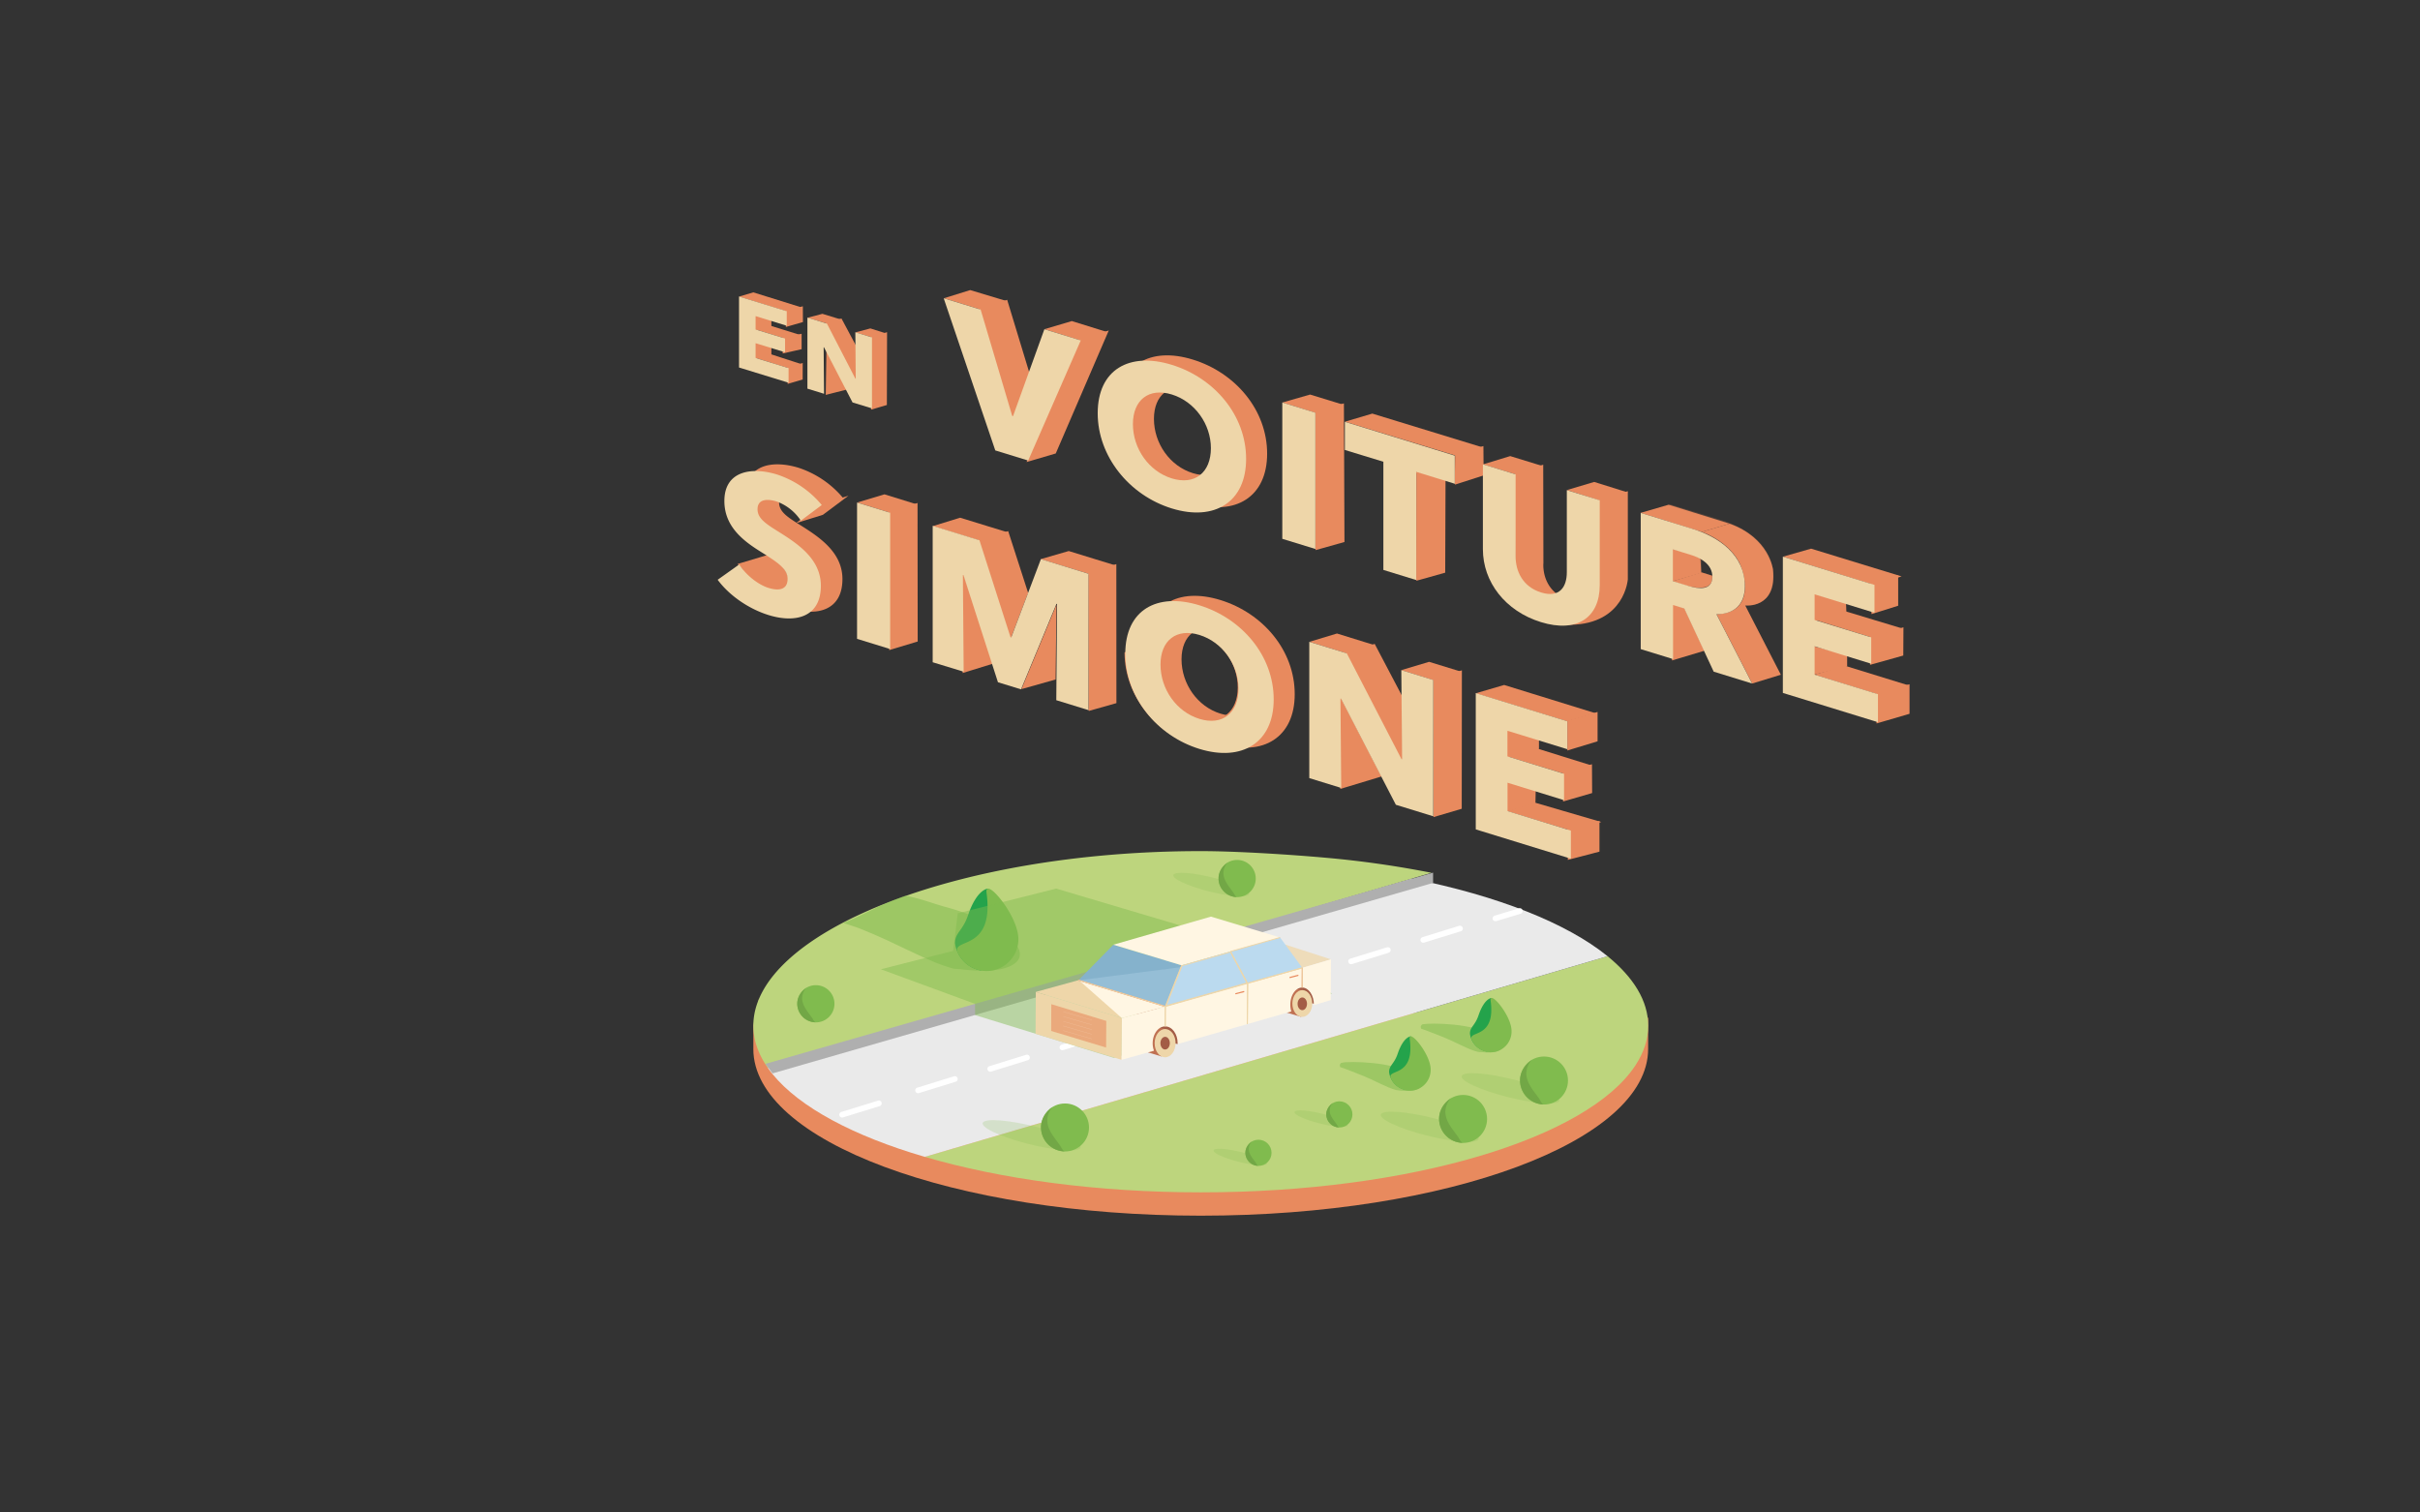 <svg id="voitures" xmlns="http://www.w3.org/2000/svg" viewBox="0 0 1280 800" preserveAspectRatio="none">
	<rect x="0" y="0" width="1280" height="800" fill="#333333" stroke="none"/>
	<defs>
		<style>
			.cls-1,.cls-16,.cls-23,.cls-24{fill:#e88a5e;}.cls-2{fill:#bdd57d;}.cls-3{fill:#eaeaea;}.cls-4{fill:#afafaf;}.cls-5{opacity:0.53;}.cls-6,.cls-8{fill:#80bb4e;}.cls-7{fill:#24a34b;}.cls-23,.cls-8{opacity:0.2;}.cls-9{fill:#72a746;}.cls-10{fill:none;stroke:#fff;stroke-linecap:round;stroke-width:3px;}.cls-10,.cls-24{stroke-miterlimit:10;}.cls-11{fill:#80bc4e;opacity:0.45;}.cls-12{fill:#a35c46;}.cls-13{fill:#c07152;}.cls-14,.cls-15{fill:#eed6a9;}.cls-15{opacity:0.75;}.cls-16{opacity:0.6;}.cls-17{fill:#85b2cc;}.cls-18{fill:#fff6e3;}.cls-19,.cls-22{fill:#bbdaef;}.cls-20,.cls-21{fill:#fff5e3;}.cls-21,.cls-22{opacity:0.3;}.cls-24{stroke:#e88a5e;}
		</style>
	</defs>
	<title>accueil</title>
	<g>
	<!--<animateMotion path="M0,0 -40,-10  0,-20  -40,-30 0,-40  -40,-30   0,-20 -40,-10 0,0" begin="0s" dur="40s" repeatCount="indefinite"/>-->
	<path class="cls-1" d="M398.46,554.84c0,48.7,105.95,88.17,236.64,88.17s236.64-39.48,236.64-88.17V538.33l-470.35-9.82-2.92,14v12.34Z"/><path class="cls-2" d="M701.16,453.68c-17.87-1.61-46.87-3.5-66.06-3.5-130.69,0-236.64,43.62-236.64,92.32,0,7.74,2.68,15.24,7.7,22.39l351-103.24A527.88,527.88,0,0,0,701.16,453.68Z"/>
	<path class="cls-2" d="M850.29,505.77L489.14,611.9c40.21,11.76,90.89,18.77,146,18.77,111.29,0,204.64-28.63,229.9-67.19,4.4-6.72,6.74-13.75,6.74-21C871.74,529.39,864.06,517,850.29,505.77Z"/><path class="cls-3" d="M746.8,464.75L406.16,564.89q1.18,1.68,2.53,3.33c14.29,17.49,42.77,32.67,80.45,43.68L850.29,505.77C828.72,488.25,792.19,473.82,746.8,464.75Z"/>
	<polygon class="cls-4" points="404.86 562.71 408.62 567.75 758 466.99 758 461.56 404.86 562.71"/><g class="cls-5"><path class="cls-6" d="M466.78,478.71c-0.89.34-1.76,0.71-2.61,1.11-6.38,3-11.45,5.75-18,8.35,2.06,0.81,6.27,2,8.73,3,20.54,8.13,35.25,17.39,49.5,21.19,0,0,17.72,2.36,27.3-7.35C531.69,505,544.14,491.67,466.78,478.71Z"/>
	<path class="cls-6" d="M499.86,479.65c-5.76-1.54-14.35-4.89-21.09-5.83a151.79,151.79,0,0,0-14.61,6c-2.87,1.37-2.24,3.28-5.2,4.46,50.64,15,32.44,26.79,52.16,28.7,26.92,2.62,28.12-6.86,28.12-6.86C541.44,497.9,523.81,486,499.86,479.65Z"/>
</g>
<path class="cls-7" d="M522.68,470s-5.86-.09-10.69,14.17c-2.79,8.23-6.87,9.13-6.87,14.66A16.79,16.79,0,0,0,519,513.35s7.44-30.2,5.6-36.81S522.68,470,522.68,470Z"/><path class="cls-6" d="M538.65,496.75a16.83,16.83,0,0,1-32,7.31c-4-8.37,19.46-.06,15.16-31.77C520.57,463.07,538.65,484,538.65,496.75Z"/>
<path class="cls-8" d="M815.28,575.64c11.14,4.44,12.88,8,3.89,8s-25.3-3.6-36.44-8-12.88-8-3.89-8S804.15,571.21,815.28,575.64Z"/>
<circle class="cls-6" cx="816.66" cy="571.52" r="12.69"/>
<path class="cls-9" d="M816.66,584.17A12.8,12.8,0,0,1,804,571.52c0-7.41,6.79-11.3,6.8-11.3-1.71,1-2.86,3.7-3.25,5.49-1.33,6.06,3.42,10.89,6.58,15.43C814.6,581.86,815.59,584.18,816.66,584.17Z"/>
<path class="cls-8" d="M561.93,600.48c11.14,4.44,12.88,8,3.89,8s-25.3-3.6-36.44-8-12.88-8-3.89-8S550.8,596,561.93,600.48Z"/><circle class="cls-6" cx="563.31" cy="596.36" r="12.69"/>
<path class="cls-9" d="M563.31,609a12.8,12.8,0,0,1-12.69-12.65c0-7.41,6.79-11.3,6.8-11.3-1.71,1-2.86,3.7-3.25,5.49-1.33,6.06,3.42,10.89,6.58,15.43C561.25,606.7,562.25,609,563.31,609Z"/>
<path class="cls-8" d="M707.67,591.69c6.07,2.42,7,4.38,2.12,4.38s-13.8-2-19.87-4.38-7-4.38-2.12-4.38S701.6,589.27,707.67,591.69Z"/>
<circle class="cls-6" cx="708.42" cy="589.44" r="6.92"/><path class="cls-9" d="M708.42,596.34a7,7,0,0,1-6.92-6.9c0-4,3.7-6.16,3.71-6.16a4.94,4.94,0,0,0-1.77,3c-0.73,3.31,1.87,5.94,3.59,8.41C707.3,595.08,707.84,596.35,708.42,596.34Z"/>
<path class="cls-8" d="M653.29,467.88c8.64,3.44,10,6.23,3,6.23s-19.62-2.79-28.26-6.23-10-6.23-3-6.23S644.66,464.44,653.29,467.88Z"/>
<circle class="cls-6" cx="654.36" cy="464.68" r="9.84"/><path class="cls-9" d="M654.36,474.49a9.92,9.92,0,0,1-9.84-9.81c0-5.75,5.26-8.76,5.27-8.76-1.33.76-2.22,2.87-2.52,4.25-1,4.7,2.65,8.44,5.11,12C652.77,472.7,653.53,474.5,654.36,474.49Z"/>
<g class="cls-5"><path class="cls-6" d="M751.91,544.34s-3-1.52,10.56,3.86c7.84,3.1,13.46,6.64,18.89,8.09,0,0,6.76.9,10.42-2.81,0,0,7.68-6.06-35.69-11.56C749.39,541.07,751.91,544.34,751.91,544.34Z"/>
<path class="cls-6" d="M779.63,543.8c9.14,2.44,15.87,7,15,10.11,0,0-.46,3.62-10.74,2.62-8.6-.84,1.69-6.59-29.88-13.47C744.88,541.06,767.09,540.45,779.63,543.8Z"/></g><path class="cls-7" d="M789,527.84s-3.84-.06-7,9.29c-1.83,5.4-4.51,6-4.51,9.61a11,11,0,0,0,9.12,9.51s4.88-19.81,3.67-24.14A32.87,32.87,0,0,0,789,527.84Z"/>
<path class="cls-6" d="M799.5,545.37a11,11,0,0,1-21,4.79c-2.65-5.49,12.76,0,9.94-20.83C787.64,523.29,799.5,537,799.5,545.37Z"/><path class="cls-8" d="M772.49,596c11.14,4.44,12.88,8,3.89,8s-25.3-3.6-36.44-8-12.88-8-3.89-8S761.36,591.52,772.49,596Z"/>
<circle class="cls-6" cx="773.86" cy="591.84" r="12.69"/><path class="cls-9" d="M773.86,604.49a12.8,12.8,0,0,1-12.69-12.65c0-7.41,6.79-11.3,6.8-11.3-1.71,1-2.86,3.7-3.25,5.49-1.33,6.06,3.42,10.89,6.58,15.43C771.81,602.17,772.8,604.5,773.86,604.49Z"/>
<path class="cls-8" d="M664.88,612c6.07,2.42,7,4.38,2.12,4.38s-13.8-2-19.87-4.38-7-4.38-2.12-4.38S658.8,609.59,664.88,612Z"/><circle class="cls-6" cx="665.63" cy="609.76" r="6.92"/>
<path class="cls-9" d="M665.63,616.66a7,7,0,0,1-6.92-6.9c0-4,3.7-6.16,3.71-6.16a4.94,4.94,0,0,0-1.77,3c-0.73,3.31,1.87,5.94,3.59,8.41C664.51,615.39,665,616.66,665.63,616.66Z"/>
<circle class="cls-6" cx="431.53" cy="530.93" r="9.84"/>
<path class="cls-9" d="M431.53,540.73a9.92,9.92,0,0,1-9.84-9.81c0-5.75,5.26-8.76,5.27-8.76-1.33.76-2.22,2.87-2.52,4.25-1,4.7,2.65,8.44,5.11,12C429.94,538.94,430.71,540.74,431.53,540.73Z"/><g class="cls-5">
<path class="cls-6" d="M709.12,564.65s-3-1.52,10.56,3.86c7.84,3.1,13.46,6.64,18.89,8.09,0,0,6.76.9,10.42-2.81,0,0,7.68-6.06-35.69-11.56C706.6,561.39,709.12,564.65,709.12,564.65Z"/>
<path class="cls-6" d="M736.84,564.12c9.14,2.44,15.87,7,15,10.11,0,0-.46,3.62-10.74,2.62-8.6-.84,1.69-6.59-29.88-13.47C702.09,561.38,724.3,560.77,736.84,564.12Z"/>
</g>
<path class="cls-7" d="M746.24,548.15s-3.84-.06-7,9.29c-1.83,5.4-4.51,6-4.51,9.61a11,11,0,0,0,9.12,9.51s4.88-19.81,3.67-24.14A32.87,32.87,0,0,0,746.24,548.15Z"/>
<path class="cls-6" d="M756.71,565.69a11,11,0,0,1-21,4.79c-2.65-5.49,12.76,0,9.94-20.83C744.85,543.6,756.71,557.32,756.71,565.69Z"/><line class="cls-10" x1="445.42" y1="589.6" x2="464.87" y2="583.59"/><line class="cls-10" x1="485.59" y1="576.74" x2="505.04" y2="570.72"/><line class="cls-10" x1="523.76" y1="565.36" x2="543.21" y2="559.35"/><line class="cls-10" x1="561.93" y1="553.99" x2="581.38" y2="547.98"/><line class="cls-10" x1="600.11" y1="542.62" x2="619.55" y2="536.61"/><line class="cls-10" x1="638.28" y1="531.25" x2="657.72" y2="525.24"/><line class="cls-10" x1="676.45" y1="519.88" x2="695.9" y2="513.87"/><line class="cls-10" x1="714.62" y1="508.51" x2="734.07" y2="502.5"/><line class="cls-10" x1="752.79" y1="497.14" x2="772.24" y2="491.13"/><line class="cls-10" x1="790.97" y1="485.77" x2="803.88" y2="481.87"/><path class="cls-11" d="M693.05,527.54l-0.13-.11,1.31,0.13,0.77,0.65,0.2,0.18,9.26-2.79-26.51-23.21L634.59,494h0l-8.53-4.06h0l-0.4-.27-0.41.12L558.64,470l-52.07,13.08L504.14,503l-0.23,0h0l-38,9.67,49.8,18.3,0.06,5.95,73.4,22.63-27.09-23.72h0l27.09,23.72,14.63-4.22h0l12.74,2.33c1.11,0.28-1.29-1.27-.41-1.26,4.21,0,7.11-1.71,2.31-6l1.62,0.15,0.06,0.05,38.45-11.36H659l-0.09-.08,21.59-6.38,11.9,2.15,0.57,0.1"/><path class="cls-12" d="M629.46,539.2l-6.51,13S609.78,551,599.14,542A93.22,93.22,0,0,1,603,529.74Z"/><path class="cls-13" d="M614.48,558.83l-7.26-2.18a24.59,24.59,0,0,1,3.12-13.15,48.62,48.62,0,0,1,6.62.88Z"/><path class="cls-12" d="M702.11,517.94l-6.51,13s-13.17-1.17-23.81-10.24a93.22,93.22,0,0,1,3.84-12.21Z"/><path class="cls-13" d="M688.23,537.86l-8.36-2.47a22.24,22.24,0,0,1,3-12.53,48.62,48.62,0,0,1,6.62.88Z"/><ellipse class="cls-14" cx="616.28" cy="551.77" rx="7.47" ry="5.54" transform="translate(60.74 1164.66) rotate(-89.65)"/><ellipse class="cls-14" cx="688.83" cy="530.79" rx="7.08" ry="5.26" transform="translate(153.84 1216.36) rotate(-89.65)"/><polygon class="cls-15" points="704 507.44 679.83 499.64 657.19 507.15 680.58 510.28 688.82 511.92 704 507.44"/><polygon class="cls-14" points="593.25 560.57 547.73 546.83 547.87 524.66 593.39 538.51 593.25 560.57"/><polygon class="cls-16" points="585.05 554.08 555.99 545.3 556.07 531.15 585.14 540 585.05 554.08"/><polygon class="cls-14" points="616.39 532.34 570.48 518.43 547.87 524.66 593.39 538.51 616.39 532.34"/><polygon class="cls-17" points="625.02 510.58 588.87 499.69 570.48 518.43 616.39 532.34 625.02 510.58"/><polygon class="cls-18" points="677.07 495.86 640.5 484.83 588.87 499.69 625.02 510.58 677.07 495.86"/><polygon class="cls-19" points="688.82 511.92 677.07 495.86 650.93 503.25 659.92 520.07 688.82 511.92"/><polygon class="cls-20" points="616.79 531.26 616.39 532.34 625.02 510.58 616.79 531.26"/><path class="cls-18" d="M704,507.43l-15.18,4.48-0.06,10.44c3.44,0,6.21,4.09,6.18,9.09,0,0.06,0,.11,0,0.17l8.94-2.6Z"/><polygon class="cls-20" points="659.78 541.66 659.78 541.66 622.85 552.23 659.78 541.66"/><polygon class="cls-19" points="650.93 503.25 625.02 510.58 616.39 532.34 659.92 520.07 650.93 503.25"/><path class="cls-18" d="M688.76,522.36l0.06-10.44-28.9,8.15h0l-0.13,21.6L683,535a12.55,12.55,0,0,1-.51-3.66C682.5,526.37,685.31,522.34,688.76,522.36Z"/><path class="cls-18" d="M659.92,520.07l-43.52,12.27-0.06,10.56c3.64,0,6.57,4,6.54,8.92,0,0.14,0,.27,0,0.41l36.94-10.56,0.13-21.6h0Z"/><path class="cls-18" d="M616.33,542.9l0.06-10.56-23,6.17-0.14,22.06,17.13-4.81a11.38,11.38,0,0,1-.7-4C609.72,546.83,612.69,542.87,616.33,542.9Z"/><ellipse class="cls-12" cx="616.28" cy="551.77" rx="3.36" ry="2.49" transform="translate(60.74 1164.66) rotate(-89.65)"/><ellipse class="cls-12" cx="688.83" cy="530.95" rx="3.36" ry="2.49" transform="translate(153.67 1216.52) rotate(-89.65)"/><path class="cls-21" d="M577.47,544.67h0l-15-4.34a0.08,0.08,0,0,1,0-.15l15,4.34A0.08,0.08,0,0,1,577.47,544.67Z"/><path class="cls-21" d="M577.46,547.11h0l-15-4.34a0.08,0.08,0,1,1,0-.15l15,4.34A0.08,0.08,0,0,1,577.46,547.11Z"/><path class="cls-21" d="M577.44,549.55h0l-15-4.34a0.08,0.08,0,1,1,0-.15l15,4.34A0.08,0.08,0,0,1,577.44,549.55Z"/><path class="cls-21" d="M577.49,542.12h0l-15-4.34a0.08,0.08,0,1,1,0-.15l15,4.34A0.08,0.08,0,0,1,577.49,542.12Z"/><path class="cls-21" d="M577.5,539.58h0l-15-4.34a0.08,0.08,0,1,1,0-.15l15,4.34A0.08,0.08,0,0,1,577.5,539.58Z"/><path class="cls-1" d="M653.67,525.91a0.31,0.31,0,0,1-.08-0.61l4.19-1.1a0.31,0.31,0,1,1,.16.6l-4.19,1.1h-0.08Z"/><path class="cls-1" d="M682.31,517.33a0.31,0.31,0,0,1-.08-0.61l4.19-1.1a0.31,0.31,0,1,1,.16.6l-4.19,1.1h-0.08Z"/><polygon class="cls-18" points="593.39 538.51 570.71 518.5 616.39 532.34 593.39 538.51"/><polygon class="cls-22" points="625.02 511.52 570.71 518.5 616.39 532.34 625.02 511.52"/><rect class="cls-1" x="593.18" y="501.4" width="0.51" height="47.97" transform="translate(-81.46 940.97) rotate(-73.14)"/><path class="cls-14" d="M616.39,532.6h-0.07l-45.91-13.91,0.15-.49L616.24,532l8.54-21.54,0.48,0.19-8.63,21.76A0.26,0.26,0,0,1,616.39,532.6Z"/><path class="cls-14" d="M659.91,520.32a0.26,0.26,0,0,1-.23-0.14l-9-16.82a0.26,0.26,0,0,1,.16-0.37L677,495.61l0.14,0.5-25.83,7.31L660,519.76l28.7-8.09,0.14,0.5L660,520.31h-0.07Z"/><polygon class="cls-1" points="625.02 510.58 616.79 531.26 616.39 532.34 625.02 510.58 625.02 510.58"/><rect class="cls-1" x="683.57" y="516.88" width="10.44" height="0.51" transform="translate(167.44 1202.75) rotate(-89.65)"/><path class="cls-14" d="M650.67,503.86l8.49,15.89-41.91,11.82L625.41,511l25.26-7.15m0.26-.61L625,510.58l-8.63,21.76,43.52-12.27-9-16.82h0Z"/><path class="cls-14" d="M660,541.66h-0.51l0.13-21.6a0.26,0.26,0,0,1,.19-0.25l28.9-8.15a0.26,0.26,0,0,1,.33.25L689,522.36H688.5l0.06-10.1-28.39,8Z"/><path class="cls-14" d="M616.59,542.9h-0.51l0.06-10.56a0.26,0.26,0,0,1,.19-0.25l43.52-12.27a0.26,0.26,0,0,1,.33.25L660,541.66h-0.51l0.13-21.25-43,12.13Z"/><rect class="cls-14" x="611.08" y="537.36" width="10.56" height="0.51" transform="translate(74.98 1150.68) rotate(-89.65)"/><g id="face"><path class="cls-1" d="M630.92,266.15c-22.5-6.93-39.2-27.55-39.2-50.36,0-23.11,16.7-32.53,39.2-25.6s39.3,26.66,39.3,49.78C670.22,262.77,653.52,273.11,630.92,266.15Zm0-60.28c-12.22-3.76-20.57,3-20.57,15.66,0,13,8.45,25,20.57,28.73s20.67-3,20.67-16C651.59,221.6,643.13,209.63,630.92,205.87Z"/><path class="cls-23" d="M921.56,350.62L906,317.21l-5.91-1.82V344L883,338.74V266.65l27.49,8.47c13.85,4.26,27.59,13.79,27.59,30.29,0,9.67-5.7,14.84-15,14.84l18.84,36.65Zm-12.32-61.83L900,285.94v16.8l8.25,2.54c5.6,1.72,12.63,2.46,12.63-4.87C920.84,293.69,914.43,290.39,909.23,288.79Z"/><path class="cls-1" d="M435,271.85a25.9,25.9,0,0,0-12.83-10.16c-4.48-1.38-10.08-1.58-10.08,4.12,0,4.79,4.28,7.63,11.1,11.87,9.78,6.17,22.4,14.23,22.4,28.59,0,16.6-13.34,19.92-27.59,15.53-10.28-3.17-20.67-10.13-27-18.69l11.4-8.1c3.46,5.44,9.88,10.68,15.58,12.43,5.3,1.63,10,1,10-4.77,0-5.5-5.5-8.92-15-14.89-9.16-5.77-18.43-13.31-18.43-26.34,0-16,14.46-18.15,27.9-14a51.82,51.82,0,0,1,23.62,16.13Z"/><path class="cls-1" d="M634,319.54c22.6,7,39.3,26.66,39.3,49.78,0,22.81-16.7,33.14-39.3,26.18s-39.2-27.55-39.2-50.36m39.2-9.92c-12.22-3.76-20.57,3-20.57,15.66,0,13,8.45,25,20.57,28.73s20.67-3,20.67-16C654.72,351,646.27,339,634,335.22Z"/><path class="cls-1" d="M645.51,393.34c-22.5-6.93-39.2-27.55-39.2-50.36,0-23.11,16.7-32.53,39.2-25.6s39.3,26.66,39.3,49.78C684.82,390,668.12,400.3,645.51,393.34Zm0-60.28c-12.22-3.76-20.57,3-20.57,15.66,0,13,8.45,25,20.57,28.73s20.67-3,20.67-16C666.18,348.8,657.73,336.83,645.51,333.06Z"/><polygon class="cls-1" points="390.85 156.88 398.45 154.64 424.15 162.65 416.19 164.72 390.85 156.88"/><polygon class="cls-1" points="452.41 175.8 460.34 173.71 468.7 176.35 461.32 178.48 452.41 175.8"/><polygon class="cls-1" points="427.07 168.08 434.99 165.99 445 169.05 437.4 171.13 427.07 168.08"/><polygon class="cls-1" points="399.69 174.26 399.65 169.83 423.13 177.13 415.22 179.08 399.69 174.26"/><polygon class="cls-1" points="399.71 189.32 399.81 184.79 424.05 192.66 417.15 194.77 399.71 189.32"/><polyline class="cls-1" points="444.89 169.05 437.4 171.13 444.82 185.45"/><polygon class="cls-1" points="499.25 157.75 513.16 153.43 532.39 159.22 518.56 163.7 499.25 157.75"/><polygon class="cls-1" points="552.43 174.11 566.91 169.82 585.56 175.61 571.54 180.07 552.43 174.11"/><polygon class="cls-1" points="678.24 212.91 692.95 208.69 710.33 214.02 695.79 218.36 678.24 212.91"/><polygon class="cls-1" points="711.37 223.05 725.85 218.76 784.12 236.61 769.64 240.89 711.37 223.05"/><polygon class="cls-1" points="784.35 245.64 798.78 241.24 815.75 246.45 801.67 250.91 784.35 245.64"/><polygon class="cls-1" points="828.78 259.2 843.21 254.91 860.99 260.47 846.22 264.76 828.78 259.2"/><polygon class="cls-1" points="943.03 294.45 957.93 290.2 1005.82 304.88 991.45 309.44 943.03 294.45"/><polygon class="cls-1" points="959.63 356.86 975.85 352.14 1009.68 362.57 992.96 367.17 959.63 356.86"/><polygon class="cls-1" points="989.69 337.1 1006.28 332.45 976.08 323.32 959.98 327.83 989.69 337.1"/><polygon class="cls-1" points="453.38 265.8 467.82 261.47 484.81 266.73 470.76 271.2 453.38 265.8"/><polygon class="cls-1" points="493.31 278.31 507.83 273.83 532.93 281.55 518.25 285.96 493.31 278.31"/><polygon class="cls-1" points="550.46 295.75 565.29 291.46 589.96 299.05 575.66 303.45 550.46 295.75"/><polygon class="cls-1" points="692.57 339.48 707.16 335.08 726.86 341.18 712.49 345.66 692.57 339.48"/><polygon class="cls-1" points="741.14 354.46 755.89 350.06 772.73 355.23 758.06 359.71 741.14 354.46"/><polygon class="cls-1" points="780.53 366.7 795.59 362.3 843.9 377.24 828.84 381.53 780.53 366.7"/><polygon class="cls-1" points="797.21 400.07 812.27 395.66 841.81 404.87 827.16 409.22 797.21 400.07"/><polygon class="cls-1" points="796.98 428.97 811.81 424.51 846.97 434.78 830.96 439.34 796.98 428.97"/><polygon class="cls-1" points="867.73 271.28 882.56 266.96 914.84 277 900.17 281.32 867.73 271.28"/><path class="cls-1" d="M926.78,361.53l15.14-4.63-18.84-36.65s16.78,2,14.7-19c0,0-2-16.76-22.94-24.25l-14.67,4.32s17.69,5.91,21.62,21.2c0,0,7.17,21.77-13.85,22.35Z"/><path class="cls-1" d="M900,302.74l-15.14,4.63s22.21,9.55,20.74-2.88Z"/><polygon class="cls-24" points="416.19 164.72 416.17 172.28 424.19 169.97 424.15 162.65 416.19 164.72"/><polygon class="cls-24" points="414.5 179.08 414.5 186.34 423.5 184.3 423.5 177.15 414.5 179.08"/><polygon class="cls-24" points="398.5 167.01 398.5 174.28 407.5 172.23 407.5 169.63 398.5 167.01"/><polygon class="cls-24" points="417.15 194.77 417.11 202.39 424.05 200.36 424.07 192.66 417.15 194.77"/><polygon class="cls-24" points="399.63 181.56 399.68 189.34 407.5 187.31 407.52 183.97 399.63 181.56"/><polygon class="cls-24" points="461.23 178.52 461.24 216.01 468.59 213.84 468.69 176.37 461.23 178.52"/><polygon class="cls-24" points="437.27 208.23 447.5 205.63 447.5 201.05 437.65 183.49 437.27 208.23"/><polygon class="cls-24" points="437.36 171.13 452.57 200.36 452.47 183.35 444.83 169.05 437.36 171.13"/><polygon class="cls-24" points="543.97 197.29 532.39 159.22 518.56 163.7 535.48 219.92 535.67 220.08 543.97 197.29"/><polygon class="cls-24" points="543.86 243.62 558.05 239.44 585.56 175.61 571.54 180.07 543.86 243.62"/><polyline class="cls-24" points="695.79 290.48 710.62 286.3 710.33 214.02 695.79 218.36"/><polyline class="cls-24" points="749.08 306.69 763.91 302.52 764.08 254.27 749.14 249.75"/><polyline class="cls-24" points="769.47 255.84 784.24 251.09 784.12 236.61 769.64 240.89"/><polygon class="cls-24" points="990.37 324.15 1003.5 320.02 1003.5 304.96 989.6 309.44 990.37 324.15"/><polygon class="cls-24" points="989.69 337.1 1006.28 332.45 1006.2 346.35 989.63 351 989.69 337.1"/><polygon class="cls-24" points="959.86 314.53 975.93 319.32 976.08 323.32 959.98 327.83 959.86 314.53"/><polygon class="cls-24" points="957.5 341.87 976.5 346.78 976.5 352.14 957.5 356.86 957.5 341.87"/><polygon class="cls-24" points="992.87 367.17 1009.5 362.57 1009.5 377.17 993.04 381.99 992.87 367.17"/><polygon class="cls-24" points="484.81 266.73 484.89 338.94 470.83 343.19 470.76 271.2 484.81 266.73"/><polyline class="cls-24" points="543.51 314.3 532.93 281.55 518.25 285.96 534.55 337.01 534.86 337.1"/><polygon class="cls-24" points="509.68 355.31 524.43 350.75 518.25 330.83 509.37 304.26 509.68 355.31"/><polyline class="cls-24" points="575.79 375.55 590 371.53 589.96 299.05 575.66 303.45"/><polyline class="cls-24" points="758.17 431.69 772.65 427.41 772.73 355.23 758.06 359.71"/><polygon class="cls-24" points="712.49 345.66 741.38 401.46 741.26 368.56 726.86 341.18 712.49 345.66"/><polygon class="cls-24" points="829.5 381.52 844.5 377.24 844.5 391.73 829.5 396.29 829.5 381.52"/><polygon class="cls-24" points="813.5 395.78 813.5 391.15 797.55 386.39 797.68 400.08 813.5 395.78"/><polygon class="cls-24" points="827.16 409.22 841.54 404.89 841.62 419.1 827.26 423.27 827.16 409.22"/><polygon class="cls-24" points="829.73 439.34 845.5 434.86 845.5 450.07 829.76 454.18 829.73 439.34"/><polygon class="cls-24" points="811.8 416.44 811.64 424.51 796.5 428.97 796.5 413.85 811.8 416.44"/><polygon class="cls-24" points="709.4 416.63 730.02 410.38 708.94 369.6 709.4 416.63"/><polygon class="cls-24" points="884.88 348.67 900.79 343.88 890.59 322.1 885.03 320.09 884.88 348.67"/><path class="cls-24" d="M815.75,246.45l0.1,51.44s-1,9.5,6.49,16c0,0-7.36,1.74-14.94-5a20.65,20.65,0,0,1-5.56-12l-0.16-46Z"/><path class="cls-24" d="M899.3,302.69L898.94,296s0.56-1.48-15.44-5.4v16.7Z"/><path class="cls-24" d="M860.5,260.47v45.88s-1.51,23-29.55,23.62c0,0,15-8.49,15-21.31l-0.06-43.91Z"/><path class="cls-24" d="M391,298.56l15-4.49,5.79,4.25s9.11,7.72,1.85,13C413.61,311.29,404.85,315.49,391,298.56Z"/><polygon class="cls-24" points="423.59 275.4 435.02 271.85 446.12 263.56 434.69 267.11 423.59 275.4"/><path class="cls-14" d="M390.89,194.38V156.83l25.25,7.77v7.69l-16.49-5.08v7.05l15.59,4.8v7.27l-15.59-4.8v7.8l17.45,5.37v7.74Z"/><path class="cls-14" d="M450.93,212.87l-15.12-29.21-0.16,0,0.21,24.62-8.8-2.71V168l10.34,3.18,15.06,29.14,0.16,0-0.21-24.57,8.8,2.71V216Z"/><path class="cls-14" d="M543.84,243.6l-17.41-5.36-27.29-80.49,19.55,6L535.39,220l0.41,0.13,16.6-46,19.24,5.93Z"/><path class="cls-14" d="M678.24,285V212.9l17.51,5.39v72.09Z"/><path class="cls-14" d="M749.11,249.59v57.22l-17.41-5.36V244.23L711.33,238V223.09L769.47,241v14.87Z"/><path class="cls-14" d="M815.09,329.07c-18.94-5.83-30.75-21.28-30.75-38.59v-44.9l17.31,5.33v43.48c0,7.74,3.77,16,13.54,19s13.54-3,13.54-10.7V259.25l17.41,5.36v44.9C846.14,326.82,833.92,334.87,815.09,329.07Z"/><path class="cls-14" d="M906.42,355.26l-15.58-33.41L884.93,320v28.61l-17.11-5.27V271.29l27.49,8.47c13.85,4.26,27.59,13.79,27.59,30.29,0,9.67-5.7,14.84-15,14.84l18.84,36.65ZM894.1,293.43l-9.27-2.85v16.8l8.25,2.54c5.6,1.72,12.63,2.46,12.63-4.87C905.71,298.32,899.29,295,894.1,293.43Z"/><path class="cls-14" d="M943,366.51V294.43l48.47,14.93v14.76l-31.67-9.75V327.9l29.94,9.22v13.95l-29.94-9.22v15l33.5,10.32V382Z"/><path class="cls-14" d="M558.7,370.36l0.41-50.89-0.31-.09-18.74,45.24-12.22-3.76-18.23-56.62-0.31-.09,0.41,51.14-16.39-5V278.14l24.74,7.62L534.47,337l0.41,0.13,15.68-41.4,25.15,7.75V375.6Z"/><path class="cls-14" d="M738.31,425.67l-29-56.08L709,369.5l0.41,47.27-16.9-5.21V339.48l19.86,6.11,28.92,55.95,0.31,0.09-0.41-47.17,16.9,5.21v72.09Z"/><path class="cls-14" d="M780.57,438.69V366.6L829,381.52v14.76l-31.67-9.75v13.54l29.94,9.22v13.95L797.37,414v15l33.5,10.32v14.87Z"/>
<path class="cls-14" d="M453.32,337.91V265.82l17.51,5.39V343.3Z"/><path class="cls-14" d="M423.59,275.4a25.9,25.9,0,0,0-12.83-10.16c-4.48-1.38-10.08-1.58-10.08,4.12,0,4.79,4.28,7.63,11.1,11.87,9.78,6.17,22.4,14.23,22.4,28.59,0,16.6-13.34,19.92-27.59,15.53-10.28-3.17-20.67-10.13-27-18.69l11.4-8.1c3.46,5.44,9.88,10.68,15.58,12.43,5.3,1.63,10,1,10-4.77,0-5.5-5.5-8.92-15-14.89-9.16-5.77-18.43-13.31-18.43-26.34,0-16,14.46-18.15,27.9-14a51.82,51.82,0,0,1,23.62,16.13Z"/><path class="cls-14" d="M619.8,268.93c-22.5-6.93-39.2-27.55-39.2-50.36,0-23.11,16.7-32.53,39.2-25.6s39.3,26.66,39.3,49.78C659.1,265.55,642.4,275.89,619.8,268.93Zm0-60.28c-12.22-3.76-20.57,3-20.57,15.66,0,13,8.45,25,20.57,28.73s20.67-3,20.67-16C640.47,224.38,632,212.41,619.8,208.65Z"/><path class="cls-14" d="M634.39,396.12c-22.5-6.93-39.2-27.55-39.2-50.36,0-23.11,16.7-32.53,39.2-25.6s39.3,26.66,39.3,49.78C673.7,392.75,657,403.08,634.39,396.12Zm0-60.28c-12.22-3.76-20.57,3-20.57,15.66,0,13,8.45,25,20.57,28.73s20.67-3,20.67-16C655.06,351.58,646.61,339.61,634.39,335.84Z"/>
<polygon class="cls-1" points="540.26 364.5 558.34 359.4 558.8 319.78 540.26 364.5"/>
</g></g></svg>